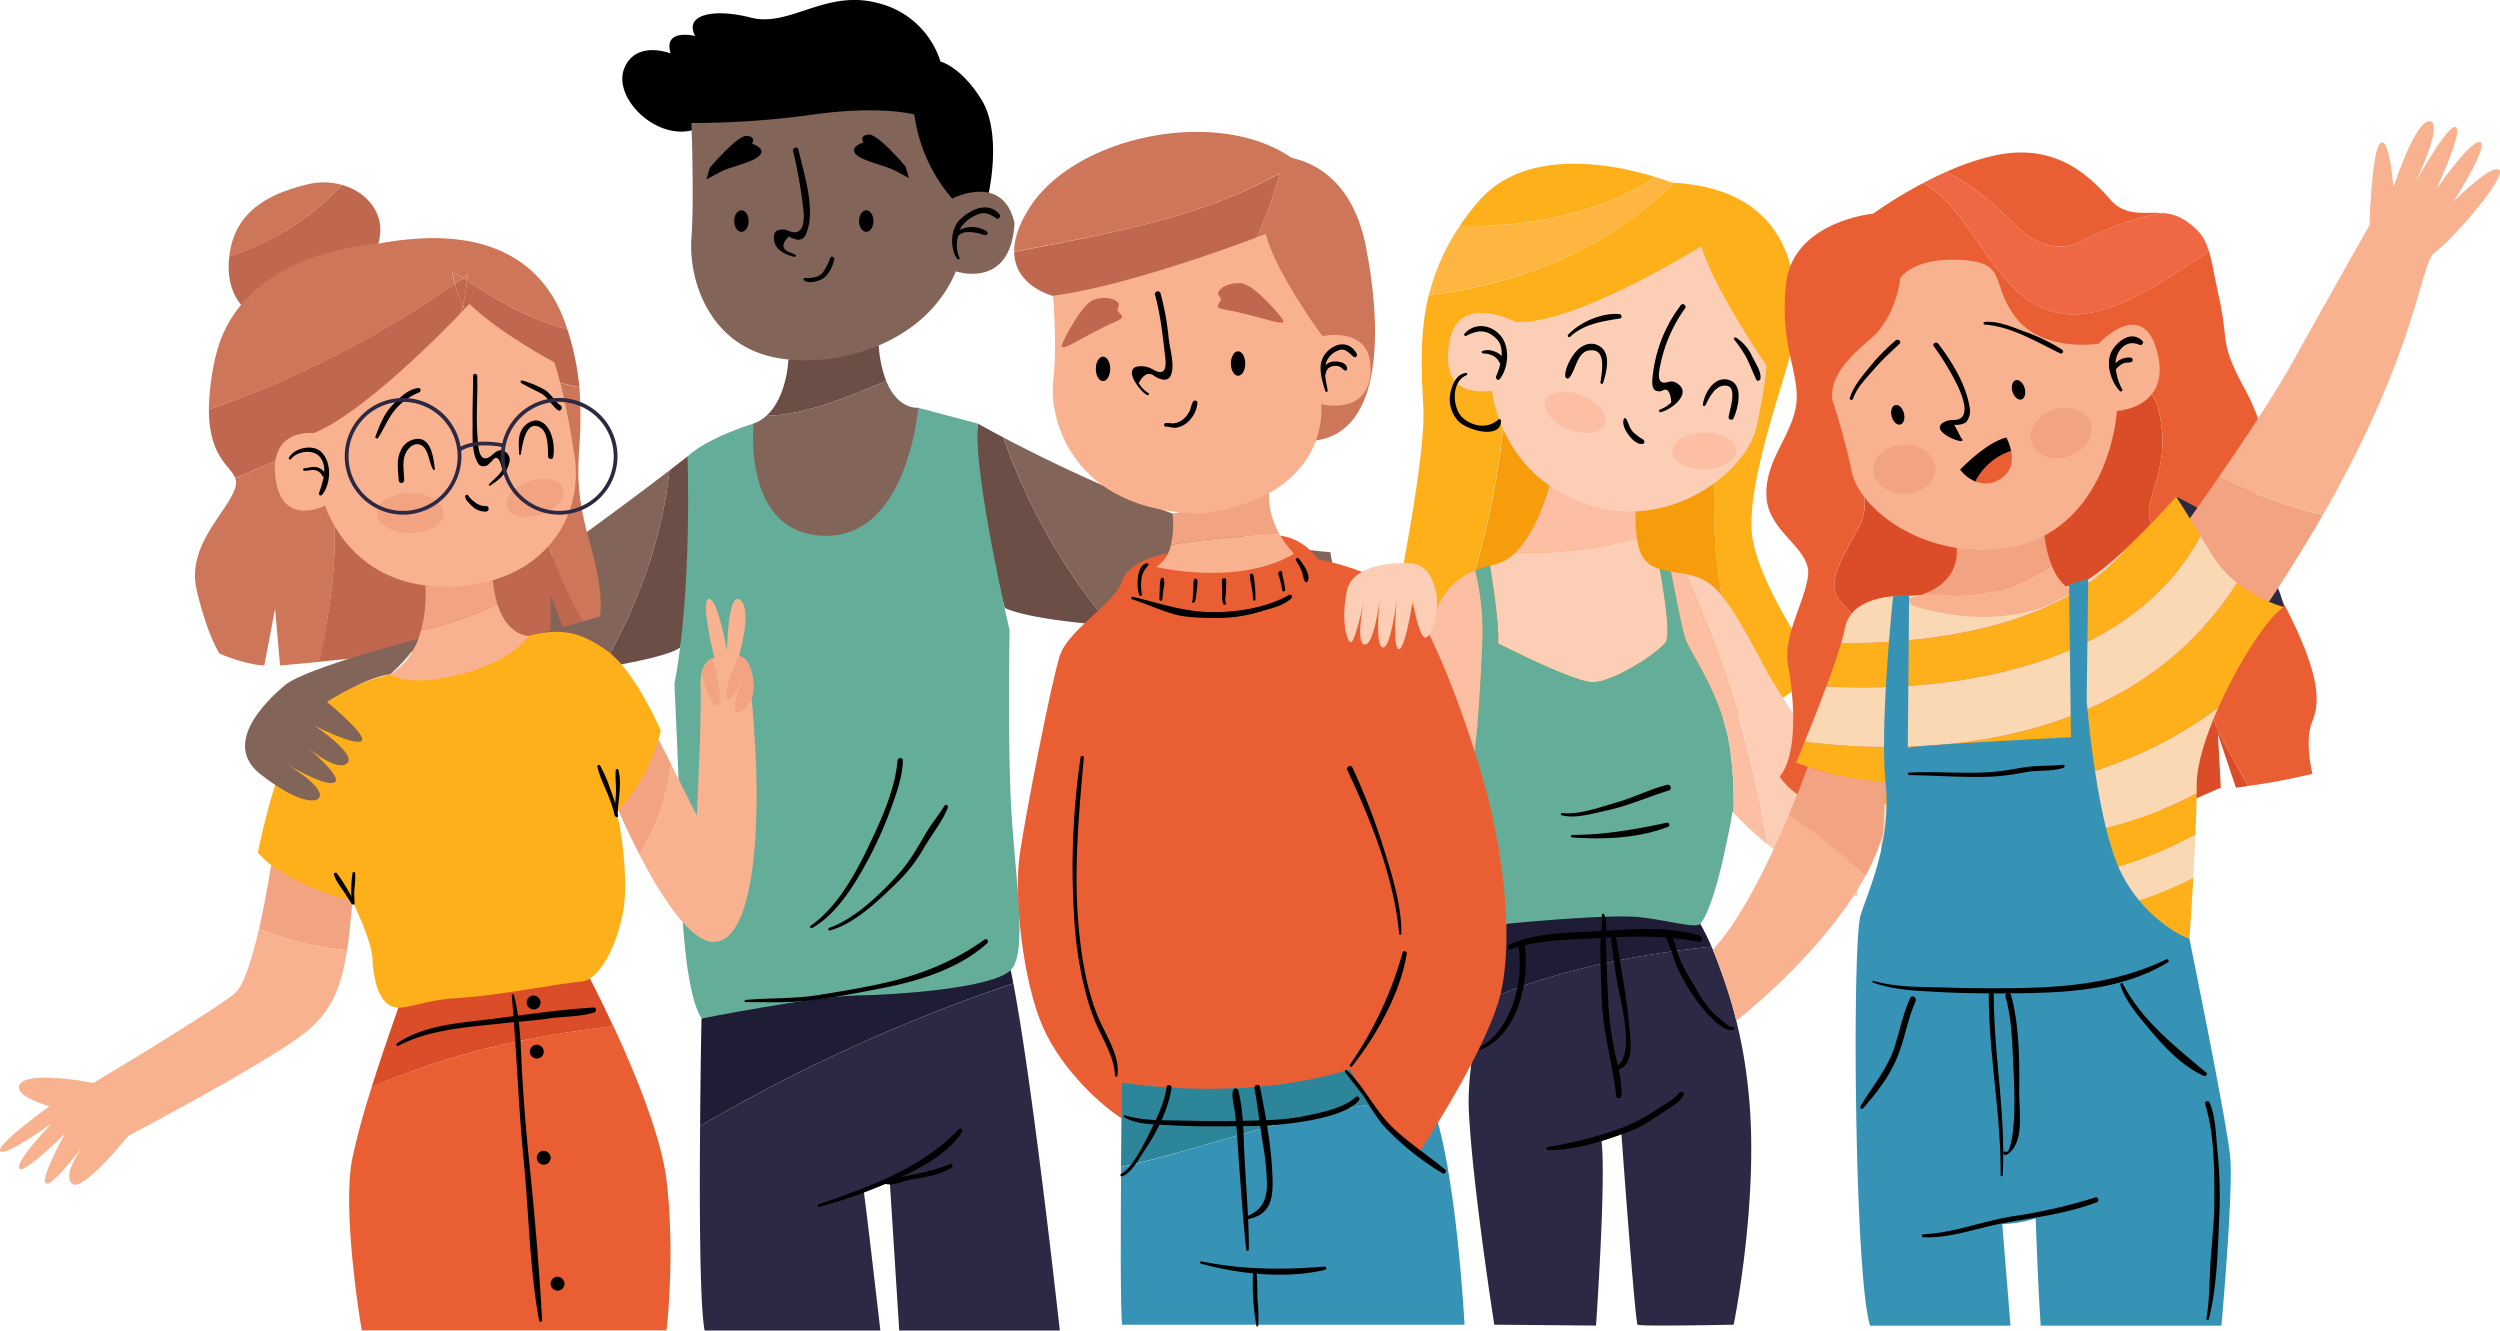 <svg xmlns="http://www.w3.org/2000/svg" viewBox="0 0 694.62 369.69"><defs><style>.cls-1{fill:#f79c0b;}.cls-2{fill:#feb01b;}.cls-3{fill:#ffb640;}.cls-4{fill:#1e1d35;}.cls-5{fill:#2c2945;}.cls-6{fill:#fcceb6;}.cls-7{fill:#fcbfa4;}.cls-8{fill:#64ad99;}.cls-9{fill:#6b4e45;}.cls-10{fill:#826459;}.cls-11{fill:#bf674f;}.cls-12{fill:#cd7659;}.cls-13{fill:#2c8599;}.cls-14{fill:#3793b5;}.cls-15{fill:#e95f33;}.cls-16{fill:#f9b28f;}.cls-17{fill:#f2a381;}.cls-18{fill:#db4d28;}.cls-19{fill:#ef6843;}.cls-20{fill:#fad8b4;}</style></defs><g id="Layer_2" data-name="Layer 2"><g id="OBJECTS"><path class="cls-1" d="M479.52,104.77c-19.95-2.1-40.95,0-60.9-5.25,0,35-9.69,67.55-23.4,99.11,13.78,3,35,7.06,46.76,6.39,18.38-1,41.74-6.49,41.74-6.49l-2-14,8.44,12.54h0C473.84,171.22,474.26,135.58,479.52,104.77Z"/><path class="cls-2" d="M460,49.21c-10.1-3.16-35.62-9-49.19,6.73a74.09,74.09,0,0,0-5.23,6.83C425,63.19,444.27,59.33,460,49.21Z"/><path class="cls-3" d="M465.15,50.74l-.83-.05s-1.61-.64-4.29-1.48c-15.76,10.12-35,14-54.42,13.56a59.36,59.36,0,0,0-8.56,19.15C422.48,79.09,447.4,68.63,465.15,50.74Z"/><path class="cls-2" d="M486.61,146.49c-.27-13.91,7.34-35.43,10.49-46.71s7.08-46.74-32-49c-17.75,17.89-42.67,28.35-68.1,31.18-2.61,10.59-2.11,20.91-1.53,31.07,1.05,18.28-13.47,82.59-13.47,82.59s5.4,1.36,13.17,3c13.71-31.56,23.4-64.12,23.4-99.11,19.95,5.25,40.95,3.15,60.9,5.25-5.26,30.81-5.68,66.45,10.67,92.31.3-.16,10.13-5.28,14.52-11.74C504.71,185.34,486.88,160.41,486.61,146.49Z"/><path class="cls-4" d="M472.43,256.72s-37.9-8-53.9,0c0,0-3.47,9.53-6.41,21.55,20.07-8.76,41.72-12.93,63.43-15.25A64.26,64.26,0,0,0,472.43,256.72Z"/><path class="cls-5" d="M475.55,263c-21.71,2.32-43.36,6.49-63.43,15.25-2.39,9.78-4.44,21.2-4,30.48,1,20.69,7.06,59.33,7.06,59.33l28.27.25s2.93-42,1.46-51.83l5.54-2.19s3.85,53.22,4.55,53.77,26.7,0,26.7,0,7.24-35.49,4.09-64.88A136.48,136.48,0,0,0,475.55,263Z"/><path class="cls-6" d="M421.07,153.51a11.91,11.91,0,0,1-5.73,3.36c-.46.1-.89.21-1.33.32,1.17,7.29,2.57,17.32,2.25,21.6,0,0,20.47,10.5,26,10.76s18.12-7.88,20.48-11c1.43-1.91-.13-12.43-1.58-20.43-3.7-1.16-5.61-3.27-6.34-8.61A110.62,110.62,0,0,1,421.07,153.51Z"/><path class="cls-7" d="M430.51,135s-3.09,12.28-9.44,18.53a110.62,110.62,0,0,0,33.73-4,51.89,51.89,0,0,1-.35-7.38Z"/><path class="cls-7" d="M411.8,180.37a71.29,71.29,0,0,0-1.91-21.88c-6.64,2.67-10.32,7.47-13,17.33-3.33,12.28-4,32.1-4,32.1s-.77,26,15.24,28.56c.16-11,1.26-25.95,2-31.45C411.08,197.86,411.8,180.37,411.8,180.37Z"/><path class="cls-8" d="M480.76,208.55c-1.94-15.06-11.22-27.14-12.53-31.34-.86-2.76-2.73-12.23-3.91-18.38a26.81,26.81,0,0,1-3.18-.74c1.45,8,3,18.52,1.58,20.43-2.36,3.15-15,11.29-20.48,11s-26-10.76-26-10.76c.32-4.28-1.08-14.31-2.25-21.6a32.21,32.21,0,0,0-4.12,1.3,71.29,71.29,0,0,1,1.91,21.88s-.72,17.49-1.67,24.66c-.73,5.5-1.83,20.44-2,31.45l.25.05s3.74,18.08,10.14,20.19c0,0,28.7-2.87,37.36-1.82s15.23,3.12,16.54,1.82,4-7,6.82-20.19c2.19-10.12,2.1-11,2.1-11l.32.34A104.15,104.15,0,0,0,480.76,208.55Z"/><path class="cls-7" d="M466.39,159.17c-.73-.11-1.42-.22-2.07-.34,1.18,6.15,3.05,15.62,3.91,18.38,1.31,4.2,10.59,16.28,12.53,31.34a104.15,104.15,0,0,1,.91,17.3,102.07,102.07,0,0,0,9.49,8.85,300.18,300.18,0,0,0-22.87-75.21C467.69,159.37,467.06,159.27,466.39,159.17Z"/><path class="cls-6" d="M516,221.57S499.72,203.2,489,183c-10-18.74-13-22-20.67-23.5a300.18,300.18,0,0,1,22.87,75.21c6.33,5.23,15.17,11.34,24.84,14.43Z"/><path class="cls-6" d="M421,89.42s-15.74-8.27-18.24,5.38,5.78,14.39,11.81,13.82c0,0,2,22.92,25.73,31.32s45.14-9.18,47.77-21.39,2.75-16.93,2.75-16.93-14.57-21.26-18.11-33.2C472.69,68.42,436.86,90.73,421,89.42Z"/><path d="M407.44,93.29c3.24-1.73,5.89-1.74,8.49,1,2.39,2.51,1,7.45-.23,10.25-.28.62.53,1.42,1,.79,2.49-3.17,2.88-8.93.24-12.06s-7.21-3.72-10-.57a.38.38,0,0,0,.46.6Z"/><path d="M412,98.19c2,.06,3.83.72,4.67,2.63.33.75,1.35.17,1.23-.51-.4-2.34-4.09-3.66-6.06-2.74-.32.15-.14.61.16.62Z"/><path d="M451.14,116.48c-.46,1.57.53,3.29,1.47,4.52s2.33,2.55,3.81,2.34c.61-.09.57-.93.16-1.2a15.51,15.51,0,0,1-2.78-2.06c-1-1-1.3-2.49-1.94-3.7a.4.4,0,0,0-.72.1Z"/><path d="M445.43,106.37c1.07-3.33,2.45-9-1.8-10.59-2.27-.88-4.64.46-6,2.19-1.25,1.55-2.88,4.48-2.74,6.54,0,.52.72.93,1.12.46,2.15-2.49,2.12-8.25,6.81-7.61,3.49.48,2.14,6.63,1.86,8.9-.05.47.66.52.79.11Z"/><path d="M473.82,112.66c1.13-2.27,2.86-6,6-5.48,3,.49.68,7,.46,8.71-.09.72,1.07,1,1.37.37,1.2-2.56,2.87-9.12-.91-10.57-4.23-1.62-7.15,3.32-7.61,6.78,0,.37.52.5.67.19Z"/><path d="M461.51,114.52c3.26-.87,9.05-5.6,4.06-8.25a2.78,2.78,0,0,0-2-.17c-3.74,1.26-2.58-3.1-2.07-5.54a40.73,40.73,0,0,1,6.72-14.93c.49-.68-.64-1.55-1.17-.89a39.33,39.33,0,0,0-7.73,18.72c-.12,1-.78,4.59.78,5.07a2,2,0,0,0,1.92-.08q2-1,2.34,3.35a8.59,8.59,0,0,1-3.19,2c-.43.18-.12.84.3.73Z"/><path d="M436.23,93.59c3.77-3.54,9-4.33,13.88-5.11.73-.12.47-1.15-.17-1.21-4.83-.45-11,2.24-14.27,5.76a.4.4,0,0,0,.56.56Z"/><path d="M481.8,94.29A42.39,42.39,0,0,1,485.05,99c1.1,2.09,1.92,4.34,2.94,6.48.29.62,1.11.24,1.16-.32.21-2.08-1.52-4.45-2.38-6.27a11.83,11.83,0,0,0-4.43-5.09c-.32-.19-.77.21-.54.53Z"/><path d="M407.34,103.63c-2.81.27-3.95,3.43-4.4,5.86a8.89,8.89,0,0,0,2.12,7.38c2.11,2.51,11.91,5.49,12,.06a.47.47,0,0,0-.8-.33c-2.85,2.51-6.72,2-9.61-.3-3.17-2.56-3.61-10.23.76-12,.34-.13.33-.73-.09-.69Z"/><path d="M433.93,226.53c3.85,1,8.67-.53,12.45-1.33,6-1.28,11.44-3.76,17.26-5.55a.82.82,0,0,0-.44-1.58c-4.66,1.13-9.14,3.49-13.82,4.82-4.4,1.26-10.75,3.6-15.36,3-.38,0-.44.55-.09.65Z"/><path d="M436.82,232.68c9,.61,18.07.27,26.58-2.92a.6.6,0,0,0-.32-1.16c-8.84,1.87-17.15,3.35-26.26,3.38a.35.35,0,0,0,0,.7Z"/><path d="M430.17,319.59c7.75,0,16-2.69,23.14-5.45,3.24-1.25,6.26-3.41,9.12-5.33,1.88-1.27,4.1-2.4,5.29-4.37.51-.83-.7-1.46-1.26-.74-1.53,2-4.25,3.28-6.28,4.65a46.28,46.28,0,0,1-10.67,5.44,112.89,112.89,0,0,1-19.46,4.88c-.53.09-.39.91.12.92Z"/><path d="M420,263.26a.14.14,0,0,0,0-.27.14.14,0,0,0,0,.27Z"/><path d="M419.85,262.49l-.26,0c.06.42.11.85.17,1.28,7.66-2.8,17.25-2.65,25.32-3.16,9.26-.59,17.69-.66,26.86,1.06a.87.87,0,0,0,.46-1.67c-9-2.73-18.11-1.86-27.32-1.32-7.91.46-18.59.29-25.82,3.9-.7.35-.18,1.32.5,1.19l.26-.05a.64.64,0,0,0-.17-1.25Z"/><path d="M445.07,254.2c.2,3.06-.41,6.39-.4,9.5,0,5,.21,10,.44,14.93.4,8.79,3,17.1,3.92,25.79a.74.74,0,0,0,1.48,0c.15-4-.82-7.7-1.73-11.54a90.53,90.53,0,0,1-2-16.15c-.25-5-.42-9.93-.57-14.9-.08-2.41.56-5.56-.52-7.79a.32.32,0,0,0-.6.16Z"/><path d="M449,297.35c5.36-.85,4-8.61,3.65-12.51-.71-8.12-2.34-16.3-3.63-24.35-.12-.77-1.45-.59-1.37.19.48,4.56,1.1,9.13,1.92,13.64.75,4.09,5,19.67-.82,22.12a.47.47,0,0,0,.25.91Z"/><path d="M481.52,285.35c-1,.24-3.19-2-4-2.61-2.74-2.08-4.75-5.35-6.45-8.3s-3.64-5.91-4.8-9.26c-.68-2-1-4.28-2.37-5.9-.56-.69-1.53.18-1.17.9,1.6,3.12,2.23,6.68,3.86,9.83a53.85,53.85,0,0,0,5.69,9.18c1.25,1.53,6.65,8.25,9.48,6.82.38-.19.11-.75-.28-.66Z"/><path d="M411.38,291.68c10.21-4,13.69-18.95,12.31-28.62-.16-1.14-1.9-.65-1.73.48,1.4,9.28-2,22.65-10.88,27.42-.39.21-.12.88.3.72Z"/><path class="cls-7" d="M445.9,117.89c-1,2.6-5.59,3.22-10.14,1.39s-7.39-5.43-6.34-8,5.58-3.22,10.14-1.39S447,115.29,445.9,117.89Z"/><path class="cls-7" d="M482.39,125.1c.06,2.8-3.87,5.16-8.77,5.26s-8.94-2.09-9-4.89,3.87-5.16,8.78-5.26S482.34,122.3,482.39,125.1Z"/><path d="M274.73,53.54s3.73-16.49-2-25.8-11.42-10.63-11.42-10.63A24.14,24.14,0,0,0,243.82.83C229.38-3,219.41,7.66,208.65,4.9S190,4.24,193.16,10c0,0-9-2.23-6.82,4.85,0,0-9.58-3.8-12.86,4.07S181.6,38.59,192,36.27s72.79,21.39,72.79,21.39Z"/><path class="cls-9" d="M271.64,117.66c-1.4,17.44,7.53,51.27,7.53,51.27,5.21,2.33,16.4,3.88,29.32,4.91a168.44,168.44,0,0,1-29.7-52.29C274.27,119.16,271.64,117.66,271.64,117.66Z"/><path class="cls-10" d="M373.48,175.81l-3.85-22.4c-31.67-2.2-74.16-23.07-90.84-31.86a168.44,168.44,0,0,0,29.7,52.29C336.83,176.08,373.48,175.81,373.48,175.81Z"/><path class="cls-10" d="M116.22,177.51l-2.32,14.66s31.1-2.92,53.46-6.65c9.55-16.89,16.63-35.29,18.64-54.81C172.69,140.94,136.13,168.42,116.22,177.51Z"/><path class="cls-9" d="M191,126.82s-1.86,1.46-5,3.89c-2,19.52-9.09,37.92-18.64,54.81,10.55-1.76,19.15-3.71,21.61-5.61C189,179.91,202.86,132.85,191,126.82Z"/><path class="cls-4" d="M281.05,270.66c-.08-.36-.15-.71-.22-1.06-46.2,1-85.92,13.39-85.92,13.39s-.27,13.45-.39,29.86a469.2,469.2,0,0,1,87-39.6C281.39,272.35,281.22,271.48,281.05,270.66Z"/><path class="cls-5" d="M194.52,312.85c-.18,22.31-.1,50.08,1.27,56.84h48.82s-4.2-36.57-4.73-39.46l7.35-1.84,2.62,41.3h44.62s-7.44-67.81-12.91-96.44A469.2,469.2,0,0,0,194.52,312.85Z"/><path class="cls-8" d="M209.42,117.66s-12.91,3.91-18.39,9.16c0,0,1.34,37.38-3.64,63.17,0,0,1.57,32.63,1.57,42.34s.35,41.73,5.95,50.66c0,0,31.58-6.21,42.87-6.39s37.8-2,43-7,.78-28.61,0-48.56-.27-45.88-.27-45.88-10-42.77-8.92-57.5L255.1,113.3Z"/><path class="cls-10" d="M209.42,117.66s-3.4,30.68,19.7,31.21,26-35.57,26-35.57-5.65.64-8.89-7.47c-10.56,4.46-22.67,9.5-33.28,9.69A10.85,10.85,0,0,1,209.42,117.66Z"/><path class="cls-9" d="M219.06,99.87s-.35,10.47-6.13,15.65c10.61-.19,22.72-5.23,33.28-9.69a33.49,33.49,0,0,1-2.05-9.89Z"/><path class="cls-10" d="M192.11,34.17s.79,21.17,0,32,4.2,27.33,19.95,32.32,44.36-1,53.54-23.1c0,0,15.23,5.25,16.28-13.38-3.15-14.18-17.33-6.83-17.33-6.83a45,45,0,0,1-10.5-23.36s-9.18-2.62-28.08,0A242.76,242.76,0,0,1,192.11,34.17Z"/><path d="M223.35,77.87c1.16,1,3.71.36,4.93-.27,1.93-1,3-3.49,3.54-5.47.17-.66-.84-1.14-1.14-.48a15.62,15.62,0,0,1-2.08,4.09c-1.24,1.42-3.22,1.58-5,1.49a.38.38,0,0,0-.26.64Z"/><path d="M221,70.76l-1.18-.52c-2.62-.82-2.84-2.34-.64-4.55a6.86,6.86,0,0,0,2.57.93c1.75,0,2.22-1.47,2.65-2.87,2-6.46-1.13-15.85-2.57-22.18-.21-1-1.7-.55-1.48.41a132.18,132.18,0,0,1,2.9,16.5c.31,3.1,0,7.58-4.44,5.55a3.75,3.75,0,0,0-2.43-.1c-1.69.26-1.42,2.57-1.11,3.6.69,2.23,3.44,3.43,5.48,3.83.34.07.61-.44.25-.6Z"/><path d="M266.58,71.51c-1.24-2.31-.73-6.4.57-8.55a9.82,9.82,0,0,1,4.5-3.37c2-.83,3.52-.05,5.13,1.06.72.5,1.41-.56.89-1.15-3.25-3.66-8-1.28-10.91,1.49-2.67,2.53-2.91,8-.82,10.9a.37.37,0,0,0,.64-.38Z"/><path d="M265.62,66.88c.77-3.6,5.7-2.31,8-1.54.56.18,1.08-.65.59-1a7.42,7.42,0,0,0-6.34-.93c-1.46.37-3.24,1.85-3,3.5.06.4.7.37.78,0Z"/><path d="M207.07,278.43c6.27,0,12.22.28,18.47-.51s12.56-2,18.8-3.21c10.48-2,21.9-5.33,30-12.68.5-.46-.17-1.36-.74-1-9.09,6.49-18.67,10.15-29.55,12.45-5.53,1.17-11.13,2.11-16.71,3-6.79,1.06-13.44.76-20.23,1.35a.3.3,0,0,0,0,.59Z"/><path d="M230.53,258.55c7.27-2,13.83-8.64,19.12-13.7a44.93,44.93,0,0,0,7.31-9.69c2.15-3.59,4.89-6.93,6.43-10.82.24-.61-.71-1-1-.43-1.56,2.55-3.48,4.82-5,7.39-2.4,4-4.46,7.86-7.62,11.39-5,5.59-12.24,12.63-19.4,15.13a.38.38,0,0,0,.2.73Z"/><path d="M225.64,257.85c7.25-4.06,12.5-13.15,16.25-20.28a110.05,110.05,0,0,0,5.82-13.37c1.41-3.84,3.12-8.77,3.14-12.87,0-1-1.38-.93-1.47,0-.79,8.74-5.09,17.7-8.85,25.45-3.47,7.16-8.59,15.85-15.28,20.42a.38.38,0,0,0,.39.65Z"/><path d="M227.65,335.33a137.38,137.38,0,0,0,22-8c6.07-2.68,14.13-7,17.64-12.92a.57.57,0,0,0-.89-.69c-10.16,10.86-25.18,16.18-38.94,20.89a.39.39,0,0,0,.21.75Z"/><path d="M245.61,328.7c1.68,1.18,5.62-.63,7.39-.93,3.89-.64,8-1.23,11.43-3.37.5-.31.18-1.22-.41-1a53.3,53.3,0,0,1-9,2.71c-1.56.32-3.11.6-4.66.93-1.38.29-3,1.32-4.48,1a.36.36,0,0,0-.27.65Z"/><path d="M242.68,61.42c0,1.67-.9,3-2,3s-2-1.35-2-3,.9-3,2-3S242.68,59.75,242.68,61.42Z"/><path d="M208,61.42c0,1.67-.9,3-2,3s-2-1.35-2-3,.9-3,2-3S208,59.75,208,61.42Z"/><path d="M251.6,46.24s-7.52-8.93-10.14-8.84c-2.86.1-1.58,2.19-1.58,2.19s-3.85,1.14-2.19,3.15,8.4,3.24,10.94,4.64,3.94,2.1,3.94,2.1Z"/><path d="M197.24,46.59s7.52-8.93,10.15-8.84c2.86.1,1.57,2.19,1.57,2.19s3.85,1.14,2.19,3.15-8.4,3.24-10.94,4.64-3.93,2.1-3.93,2.1Z"/><path class="cls-11" d="M281.78,70c.14,9.6,10.8,12.23,10.8,12.23s14.07,11.06,30.35,21.61c15.27-15.61,27.17-35,32.7-55.71C332.72,60.91,307.4,64.94,281.78,70Z"/><path class="cls-12" d="M379.52,68.55c-4.47-22.84-20-24.25-20.74-24.76-20.74-14.26-60.11-5.95-72.7,13.87-3.19,5-4.34,9-4.3,12.29,25.62-5,50.94-9,73.85-21.87-5.53,20.73-17.43,40.1-32.7,55.71,15.73,10.18,33.52,19.88,42.68,18.61C384.26,119.83,384,91.38,379.52,68.55Z"/><path class="cls-13" d="M397.56,305.92c-.32-.8-.65-1.54-1-2.23-7.87-16-10-14.7-10-14.7l-74.83,10.24s-.16,11.43-.26,25C339.81,318,369,305.26,397.56,305.92Z"/><path class="cls-14" d="M311.5,324.28c-.14,17.64-.2,39,.26,43.8h95.16s-2.26-44.33-9.36-62.16C369,305.26,339.81,318,311.5,324.28Z"/><path class="cls-15" d="M324.51,153.75s-10.95,1.68-12.75,7.71-14.92,13.39-17.29,20.74-9.39,43.31-11.13,55.12.9,35.43,6.41,48,17.25,22.57,22,25.46v-10s33.11,5.78,63.29-3.67c0,0,8.4,15.22,18.9,23.62,0,0,20.21-30.18,23.36-46.19s0-39.51-5-57.16-12.86-38.38-19.16-48.35-27-13.65-27-13.65-4.73-7.6-13.91-6.56S324.51,153.75,324.51,153.75Z"/><path class="cls-16" d="M355.58,148.48c-10.22.5-20.36,1.14-30.26,2.92a9.32,9.32,0,0,1-4.07,6.13s22.83,5.51,38.32-3.68A26.24,26.24,0,0,1,355.58,148.48Z"/><path class="cls-17" d="M352.58,137,325.8,142.7a26.71,26.71,0,0,1-.48,8.7c9.9-1.78,20-2.42,30.26-2.92A21.41,21.41,0,0,1,352.58,137Z"/><path class="cls-16" d="M292.58,82.18s1.22,14,.06,23.88,4.82,36.08,41.17,36.64c36.34-4.68,33.39-30.39,33.26-30.39s13.39,3.38,13.75-9.35-13.4-9.55-13.4-9.55S354.25,75.55,351.73,65C351.73,65,315.15,79.23,292.58,82.18Z"/><path d="M333.67,351.1c10.67,2.94,23.66,4.27,34.51,1.72a.48.48,0,0,0-.13-.93c-11.53,1-22.78.89-34.21-1.41a.32.32,0,0,0-.17.62Z"/><path d="M349.61,368.29a51.62,51.62,0,0,0-.21-7.35c-.11-2.45,0-4.9-.25-7.35a.52.52,0,0,0-1,0,67.13,67.13,0,0,0,.94,14.77c.05.34.52.22.55-.07Z"/><path d="M347,347.29c0-8.31-.71-16.69-1.17-25-.34-6.18-.23-13.29-1.77-19.3a.74.74,0,0,0-1.43.39c0,.06,0,.11,0,.17a.7.7,0,0,0,1.34,0l.05-.17a.74.74,0,0,0-1.43-.39c-.49,1.91.39,4.56.6,6.5.47,4.23.7,8.55,1,12.8.62,8.35,1.18,16.67,2.08,25a.34.34,0,0,0,.67,0Z"/><path d="M346.64,338.75c5.92-1.13,7-4.93,6.95-10.36-.12-8.67-1.81-18-3.53-26.44-.17-.83-1.56-.65-1.48.2l0,.35a.73.73,0,0,0,1.45,0c0-.12,0-.24,0-.35l-1.49.2c.95,5.16,1.52,10.43,2.37,15.61a73.21,73.21,0,0,1,1.1,10.43c.09,4.74-1.14,7.75-5.64,9.6a.39.39,0,0,0,.21.76Z"/><path d="M312.42,310.47c3.72,2.09,8.62,1.92,12.76,2.17,7,.42,14,.35,21,.23a99.39,99.39,0,0,0,18.54-1.71c3.8-.8,10.2-2.25,12.84-5.42a.63.63,0,0,0-.89-.89c-3.55,3.14-9.61,4.28-14.12,5.22-6,1.25-12.2,1.22-18.28,1.35-5.1.11-10.2.05-15.3-.06-5.28-.12-11.28.13-16.34-1.47a.32.32,0,0,0-.25.58Z"/><path d="M311.81,326.84c2.73-1,5.07-5.57,6.54-7.74,3.18-4.69,6.32-11.1,7.16-16.77.13-.88-1.22-1.25-1.35-.37-.69,4.79-3.12,9.48-5.26,13.78-1.4,2.81-4.45,8.85-7.38,10.4a.38.38,0,0,0,.29.7Z"/><path d="M373.71,297.77c1.84,2.74,4.11,5.13,5.9,7.92a52.91,52.91,0,0,0,4.71,7A76.44,76.44,0,0,0,400.8,326c.61.37,1.33-.53.77-1-4.95-4.13-10.42-7.57-15-12.11s-7.45-10.84-12.3-15.5c-.27-.27-.76.08-.53.41Z"/><path d="M310.46,298.91c.86-5.57-3.55-11.78-5.54-16.76-3.05-7.68-4.4-16-5.18-24.15-1.5-15.94,0-31.67,1.4-47.54.05-.51-.81-.63-.89-.12a212.57,212.57,0,0,0-1.82,44.1,109.63,109.63,0,0,0,3.18,21.24,59.15,59.15,0,0,0,2.87,8.61c1.95,4.59,5.12,9.41,5.32,14.53,0,.37.6.49.66.09Z"/><path d="M375.67,296.29c6.81-8.64,13.38-20.26,15.19-31.25.12-.75-1-1.09-1.17-.32a103.44,103.44,0,0,1-14.62,31.11c-.25.36.33.81.6.46Z"/><path d="M389.36,259.45c.09-7.75-2.43-15.76-4.71-23.09a182.75,182.75,0,0,0-8.91-23.15c-.44-.92-1.8-.12-1.37.8,6.54,13.9,13,30,14.38,45.44a.31.31,0,0,0,.61,0Z"/><path d="M314.59,166.53c3.92,1.23,7.65,3,11.6,4.12s8.62,1,12.82,1.06a41,41,0,0,0,11.87-2c2.76-.81,5.85-1.46,7.95-3.51a.57.57,0,0,0-.69-.89c-6.13,3.47-14.05,4.77-21,4.77-8,0-14.72-2.42-22.39-4.27a.35.35,0,0,0-.19.68Z"/><path d="M322.1,166.44a.83.83,0,0,0,.17.38.41.41,0,0,0,.69-.28c.08-1.07.21-2.13.35-3.19a4.79,4.79,0,0,0,0-2.63.43.43,0,0,0-.74,0,6.8,6.8,0,0,0-.31,2.63,28.26,28.26,0,0,0-.07,3.19l.68-.29a1,1,0,0,0-.38-.18.3.3,0,0,0-.36.37Z"/><path d="M331.57,167.54c.66-.09.7-1.77.77-2.21a26.28,26.28,0,0,0,.38-4,.55.55,0,0,0-.27-.47c-1.05-.59-.84,1.63-.86,2.07,0,.82-.1,1.64-.16,2.46,0,.28,0,1.44-.17,1.58s0,.56.31.52Z"/><path d="M339.93,167.23a1,1,0,0,0-.12.36l.78-.21c-.33-.59-.07-1.6,0-2.24.07-1.34.11-2.69.09-4a.59.59,0,0,0-1.17,0c0,1.41.09,2.81.09,4.22a4.24,4.24,0,0,0,.31,2.47c.22.31.81.24.78-.21a1.15,1.15,0,0,0-.11-.36.36.36,0,0,0-.61,0Z"/><path d="M348.81,166.54a32.34,32.34,0,0,0-.54-6.65c-.08-.64-1.07-.68-1,0,.14,2.24.9,4.38.86,6.65,0,.47.68.45.71,0Z"/><path d="M357.09,163.91c-.09-.86-.23-1.72-.4-2.57a11,11,0,0,1-.46-2.33.43.43,0,0,0-.64-.36c-.74.53-.3,1.15-.09,1.9a34.12,34.12,0,0,1,.78,3.47c.07.46.86.36.81-.11Z"/><path d="M360.11,155.76a28.36,28.36,0,0,1,1.43,2.59c.47,1,.46,2.25,1,3.18a.48.48,0,0,0,.87-.11c.73-2-1.41-4.78-2.57-6.25-.34-.44-1.05.13-.76.59Z"/><path d="M317,165.5l.1-.05a.34.34,0,0,0,.17-.41,13.33,13.33,0,0,1-.15-3.94,6,6,0,0,1,1.86-3.88.44.44,0,0,0-.43-.73c-1.55.39-2.13,2.22-2.35,3.63a15.75,15.75,0,0,0-.12,2.66c0,.19.21,2.55.51,2.18a.34.34,0,0,0,.41.54Z"/><path d="M368.9,108.53c-.45-2.55-1.15-5.15-.46-7.72a5.65,5.65,0,0,1,4.16-3.66c1.5-.17,2.48,1.24,3.54,2,.52.38,1.12-.34.84-.84-2-3.62-5.77-3.22-8.34-.5-2.92,3.09-1.48,7.33-.39,10.87a.34.34,0,0,0,.65-.18Z"/><path d="M367.4,105l.08.05a.3.3,0,0,0,.4-.11c.65-1.22.45-2.51,2-3.08a3.6,3.6,0,0,1,1.95-.12c.79.16,1.12.83,1.77,1.17a.47.47,0,0,0,.7-.4c0-1.94-2.78-2.26-4.18-2a3.47,3.47,0,0,0-2.06,1.21c-.16.24-1,2.87-.59,2.78a.25.25,0,0,0-.06.46Z"/><path d="M324,118.55c1,0,1.9.46,2.91.26a6.24,6.24,0,0,0,2.72-1.2,8.26,8.26,0,0,0,3.08-5.67c.06-.67-.93-.87-1.23-.33a8.84,8.84,0,0,0-.71,1.94,6.43,6.43,0,0,1-1.81,2.75,5.1,5.1,0,0,1-2.4,1.25c-.86.21-1.8-.12-2.69,0a.49.49,0,0,0,.13,1Z"/><path d="M319.06,109.2a7.9,7.9,0,0,1-2.66-2.76q2.09-3.9,4.5-1.84a5.94,5.94,0,0,0,2.53.91c1.37,0,1.85-.85,2.13-2,.69-2.81-.52-6.64-.84-9.45a74.65,74.65,0,0,0-2.27-12.57.8.8,0,0,0-1.56.21v.18a.8.8,0,0,0,1.59,0v-.18l-1.56.21c1.56,5.66,2.13,11.38,2.82,17.19.28,2.38.36,5.66-3.23,3.66a6.5,6.5,0,0,0-3.71-1c-5.3.17-.05,7.1,1.91,8a.34.34,0,0,0,.35-.59Z"/><path d="M346,101c0,1.88-.9,3.4-2,3.4s-2-1.52-2-3.4.9-3.39,2-3.39S346,99.15,346,101Z"/><path d="M308.47,102.49c0,1.87-.9,3.39-2,3.39s-2-1.52-2-3.39.9-3.4,2-3.4S308.47,100.61,308.47,102.49Z"/><path class="cls-11" d="M355.67,87.8s-7-8.75-10.89-9.1-7.52,2.1-5.95,3.67-2.83,2.93,1.58,3.68C350.69,87.8,359.52,92.05,355.67,87.8Z"/><path class="cls-11" d="M295.57,94.6s4.82-10.15,8.49-11.38,7.8.31,6.64,2.2,3.43,2.19-.69,3.94C300.41,93.44,292.81,99.62,295.57,94.6Z"/><path class="cls-6" d="M391.06,156.41s-15-.62-16.77,7.54-.18,14.06,1,14.51,3.8-12.12,3.8-12.12-2.63,12.12,0,12.75,4.26-12.51,4.26-12.51-1.44,12.79.82,13.33,3.9-13.33,3.9-13.33-1.27,13.42.54,13.78,3.9-13.42,3.9-13.42,1.55,9.52,3.36,10.16,4.27-8,3.13-12.64S396,156.57,391.06,156.41Z"/><path class="cls-18" d="M621.25,183.51c5.25-16.8-9.45-27.3-22-36.74-4.2-2.1-1.05-9.45,0-13.65a35.74,35.74,0,0,0,0-21c-2.1-4.2-5.25-9.45-10.5-11.55-11.55-2.1-17.85,9.45-25.19,12.6-9.45,5.25-23.1,0-33.6-6.3-7.35-4.2-16.8,1-17.85,8.4-2.1,11.55,10.5,20,4.2,31.5-3.15,6.3-9.45,14.69-5.25,19.94,14.7,14.7,11.55,35.7,1,51.45a13.39,13.39,0,0,0-2.22,7.82,69.12,69.12,0,0,0,19.28,3.2c27.82,1,68.09-1.52,79.32-6.53,4.86-2.17,8.61-3.79,8.61-3.79l-.79-14.81,5,14.81s1.31-.17,3.33-.46c-2.9-5.51-6.19-10.86-8.58-16C612.85,196.11,619.15,189.81,621.25,183.51Z"/><path class="cls-15" d="M578.2,67c7.29-3.64,15.19-6.65,22.82-7.78-5.19-.46-10.34,1.14-14.68-3.76-6-6.83-15.29-15.75-31.79-12.34a68.87,68.87,0,0,0-13.77,4.63c7.67,3.81,14.91,10.39,20.63,16.11C565.61,68,573,70.12,578.2,67Z"/><path class="cls-19" d="M557.21,77.47c16.9,20.67,38,4.36,56.56-7.58-1.13-3.79-2.71-6-6.69-8.69a12.53,12.53,0,0,0-6.06-2c-7.63,1.13-15.53,4.14-22.82,7.78-5.24,3.15-12.59,1-16.79-3.14-5.72-5.72-13-12.3-20.63-16.11-2.28,1-4.47,2.09-6.51,3.18C543.84,55.82,550,69.58,557.21,77.47Z"/><path class="cls-15" d="M626.24,138c3.67-9.89,4.46-17-2.63-30.1s-4.2-12.34-7.09-25.46c-1.26-5.74-1.87-9.62-2.75-12.57-18.55,11.94-39.66,28.25-56.56,7.58C550,69.58,543.84,55.82,534.27,50.9a124.53,124.53,0,0,0-13.81,8.46s-22.05,2.1-24.15,19.16,3.94,25.33,2.76,33.93S490.28,128,490.8,138s12.6,14.38,11.55,22.06-7.09,16.61-5.51,25,2.88,24.41-2.36,30.7c0,0,3.44,6.21,15.36,10.19a13.39,13.39,0,0,1,2.22-7.82c10.5-15.75,13.65-36.75-1-51.45-4.2-5.25,2.1-13.64,5.25-19.94,6.3-11.55-6.3-20-4.2-31.5,1.05-7.35,10.5-12.6,17.85-8.4,10.5,6.3,24.15,11.55,33.6,6.3,7.34-3.15,13.64-14.7,25.19-12.6,5.25,2.1,8.4,7.35,10.5,11.55a35.74,35.74,0,0,1,0,21c-1.05,4.2-4.2,11.55,0,13.65,12.6,9.44,27.3,19.94,22,36.74-2.1,6.3-8.4,12.6-5.25,18.9,2.39,5.13,5.68,10.48,8.58,16A173.16,173.16,0,0,0,642.51,215s-2.36-9.19,0-14.7,1.18-13-4.2-24.94S622.56,147.9,626.24,138Z"/><path class="cls-5" d="M604.63,138s12.59,5.77,20.64,14,9.28,16.68,9.28,16.68a33.48,33.48,0,0,1-16.62-8.61C610.58,152.89,604.63,138,604.63,138Z"/><path class="cls-17" d="M608.44,144.05c7.67,19.86,22,23.15,22,23.15,5.73-8.63,10.67-16.65,14.93-24.09a157.13,157.13,0,0,1-29-10.43C611.82,139.32,608.44,144.05,608.44,144.05Z"/><path class="cls-16" d="M676.54,70.12c4.9-3.5,20.13-21.17,17.85-22.92s-12.77,8.93-12.77,8.93,10-15.58,7.52-16.63-12.25,13.13-12.25,13.13,7.7-16.45,5.43-17.33-11.2,15.4-11.2,15.4,8-16.45,4-17S665,52.1,665,52.1s-1-13.82-3.5-12.42-3.15,22.92-3.15,22.92-13,22.92-21.53,38.32c-5,9-13.93,22.33-20.43,31.76a157.13,157.13,0,0,0,29,10.43C672,96.7,672.32,73.14,676.54,70.12Z"/><path class="cls-2" d="M522.81,233.78c-.22,3.94-.44,8.29-.62,12.72,21.25,1.91,57.95,2,87.81-14.56.18-4.07.31-8,.35-11.49C580,236.36,543.29,235.79,522.81,233.78Z"/><path class="cls-20" d="M522.81,233.78c20.48,2,57.22,2.58,87.54-13.33,0-.85,0-1.68,0-2.47,0-5.66,2.55-13.63,6.09-21.55-30.37,23.32-72.51,26.69-93,26.81C523.26,226.05,523,229.69,522.81,233.78Z"/><path class="cls-20" d="M522.19,246.5c-.13,3.39-.23,6.82-.3,10.13,20.09,2.06,56.91,2.89,87.5-12.75.22-3.81.44-7.92.61-11.94C580.14,248.49,543.44,248.41,522.19,246.5Z"/><path class="cls-2" d="M521.89,256.63c-.07,3.65-.09,7.17,0,10.35,0,0,71.74-3.15,86.44-6.3,0,0,.56-7.52,1.09-16.8C578.8,259.52,542,258.69,521.89,256.63Z"/><path class="cls-2" d="M611.45,148.93c-4.54-7.43-6.82-10.91-6.82-10.91s-6.55,7.43-13.68,14.15c-18.92,23.42-58.13,26.66-79.42,26.55-1,3.44-2.48,7.7-4.08,12C528.56,191.88,588.75,191.17,611.45,148.93Z"/><path class="cls-20" d="M591,152.17c-5.53,5.21-11.41,10-14.85,10.52-7.87,1.22-47,2.89-47,2.89s-14.7-.79-16.53,8.92c-.22,1.17-.59,2.61-1.06,4.22C532.82,178.83,572,175.59,591,152.17Z"/><path class="cls-2" d="M634.55,168.69a39.79,39.79,0,0,1-13-6.78c-32.1,50.57-97.08,47.17-120.1,44.16-1.42,3.52-2.4,5.83-2.4,5.83s16.67,6.3,24.8,5.38c0,0-.17,2.28-.42,6,20.5-.12,62.64-3.49,93-26.81C622.09,183.79,630.24,171.31,634.55,168.69Z"/><path class="cls-20" d="M621.57,161.91a29.55,29.55,0,0,1-7-7.8c-1.15-1.9-2.19-3.62-3.15-5.18-22.7,42.24-82.89,42.95-104,41.81-2.07,5.6-4.32,11.27-6,15.33C524.49,209.08,589.47,212.48,621.57,161.91Z"/><path class="cls-17" d="M543.56,151.75s1.91,8.64-8.21,12.95c13,2.64,24.5-.93,34.69-7.62a34.19,34.19,0,0,1-2-8.31Z"/><path class="cls-16" d="M535.35,164.7a27.79,27.79,0,0,1-6.23,1.75,19.77,19.77,0,0,0,2.54,1.84c14.87,4.83,33.16,4.46,44.44-4.2,0,0-3.51-.7-6.06-7C559.85,163.77,548.31,167.34,535.35,164.7Z"/><path class="cls-16" d="M509.09,111.07a178.7,178.7,0,0,1,5.42,20c2.1,10.32,19.77,24.14,42,21.35s30.44-24.15,31.67-38.24c0,0,15.22-.78,11.2-16.36S583.1,95.5,583.1,95.5,567.7,98,560.18,88.32s-1.92-15.4-15.4-16.1S528,77.3,528,77.3,526.93,88,519.76,94.1,508.56,105,509.09,111.07Z"/><path class="cls-16" d="M475.92,263.87s4.91,12.44,6.5,19.75c0,0,24.14-18.65,35.89-40.25A167.44,167.44,0,0,0,497,226.46C492,238.38,484,255.2,475.92,263.87Z"/><path class="cls-17" d="M523.87,217.28s-12.47-.8-21.59-4.25c0,0-2,5.68-5.28,13.43a167.44,167.44,0,0,1,21.31,16.91,56.07,56.07,0,0,0,4.92-11.84Z"/><path class="cls-14" d="M526,165.66s-3.76,35.35-2.1,51.62-4.46,29.4-6.91,36.92-1.75,100.66,2.62,114.13h39l-2.28-28.21a34.69,34.69,0,0,0,9.28-1.58s.7,20.21,1.4,29.79h50.21s3.33-37,2.45-46.76S608.12,260,608.3,260.68s-13.47-5.25-19.77-20-8.75-46-8.75-46l.43-33.81-5.33,1.44.52,42.52s-45.32,2.27-45.32,3l.36-42.31Z"/><path d="M514.83,110.92c1-3.24,3.93-6.06,6.09-8.58s4.5-4.57,6.84-6.8c.65-.61-.29-1.51-1-1a54.26,54.26,0,0,0-7.58,7.8c-2,2.44-4.37,5.26-5.22,8.31a.43.43,0,0,0,.82.23Z"/><path d="M551.43,90.19c7.3.47,14.51,4.85,21,8a.59.59,0,0,0,.59-1,51.63,51.63,0,0,0-10.53-5.08c-3.49-1.28-7.25-2.95-11-2.67a.38.38,0,0,0,0,.76Z"/><path d="M589.6,108.1a15.29,15.29,0,0,1-1.79-6.61c-.19-3.69,2.7-7.42,6.58-5.7.68.3,1.44-.5.84-1.09-2.85-2.83-6.51-.26-8.27,2.49-2.15,3.38-.54,8.76,2,11.43a.43.43,0,0,0,.68-.52Z"/><path d="M587.26,104.48h0a.3.3,0,0,0,.28-.22,5.16,5.16,0,0,0,.08-.78,2.51,2.51,0,0,1,.94-1.57,4.66,4.66,0,0,1,1.58-1c.64-.25,1.32-.08,2-.31a.63.63,0,0,0-.17-1.23,5,5,0,0,0-4.23,1.64,3.5,3.5,0,0,0-.72,3.25.24.24,0,0,0,.23.17Z"/><path d="M545,121.89c-.65-1.28-1.31-2.56-2-3.84a9.6,9.6,0,0,0,1.61-.08,5.3,5.3,0,0,0,1.64-.64,4.9,4.9,0,0,0,1-4.22c-1.07-6.42-4.84-12.51-8.72-17.62-.54-.71-1.77,0-1.23.71a77.61,77.61,0,0,1,6,9.74c.78,1.51,5.43,10.46-.23,10.75a5.78,5.78,0,0,0-3,.63c-3.75,2.2,3.3,5.32,4.93,5.24a.34.34,0,0,0,0-.67Z"/><path d="M520.4,273c5.83,2.09,11.82,2.27,17.94,2.61,7.6.42,15.22.45,22.82.36,14.05-.17,28.85-1.1,41.17-8.58a.47.47,0,0,0-.48-.81c-13,6.23-26.48,7.69-40.69,7.94q-10.47.18-20.94-.15c-6.51-.2-13.41,0-19.69-1.84-.31-.1-.43.36-.13.47Z"/><path d="M534.37,343.77c7.36.36,15-2.58,22.18-3.91,9-1.65,17.38-2.56,26-5.79.85-.32.52-1.66-.38-1.38a145.71,145.71,0,0,1-22.51,5.18c-8.4,1.27-16.87,4.72-25.33,5.07a.42.42,0,0,0,0,.83Z"/><path d="M556.45,326.56c.89-16.81-2.48-33.42-2.48-50.13a.7.7,0,0,0-1.4,0c0,16.71,3.45,33.35,3.29,50.13a.3.3,0,0,0,.59,0Z"/><path d="M589.13,273.64c1.23,4.29,5,8.65,7.81,12,4.2,5.1,9.25,10.53,15.36,13.29.55.24,1.22-.45.69-.9-8.55-7.21-17.92-14.45-23.18-24.72-.19-.38-.79-.11-.68.29Z"/><path d="M517.64,308c3.79-4.41,7.13-8.57,9.42-14,2.16-5.13,2.92-10.73,5.18-15.83.44-1-1-1.9-1.51-.88-1.89,4.15-2.81,8.68-4.14,13-2.06,6.72-6.2,11.23-9.68,17.09-.27.45.38,1,.73.57Z"/><path d="M613.71,366.54c2.47-9.78,2.54-20.61,3-30.67a122.62,122.62,0,0,0-.65-16.59c-.37-4.22-.49-8.89-2.06-12.85-.31-.8-1.58-.49-1.31.36,2.61,8.28,2.57,18.49,2.56,27.12,0,5.25-.63,10.51-1,15.74-.42,5.61-.24,11.14-1.21,16.71-.08.44.56.63.67.18Z"/><path d="M556.64,320.44l.22.3a.42.42,0,0,0,.58.15c5.23-2.89,3.56-12.32,3.6-17.17.08-8.78.07-18.72-2.27-27.24a.8.8,0,0,0-1.55.42c1.92,6.77,1.88,14.33,2.27,21.31.2,3.48.2,7,.2,10.44,0,1.26-.58,12.66-2.56,11.3-.29-.2-.71.2-.49.49Z"/><path d="M530.43,215.35c7.77.13,15.54.76,23.31.42a69,69,0,0,0,9.16-1.24c3.48-.62,7.05-.1,10.43-1.2.45-.15.4-.92-.11-.86-3,.36-6,.21-8.93.51-3.54.36-7,1.21-10.55,1.49-7.75.6-15.54-.19-23.31.19a.35.35,0,0,0,0,.69Z"/><path class="cls-15" d="M548.86,133.79a7.46,7.46,0,0,0,6.64-.54c3.57-2,3.78-5.34,3.27-8A16.94,16.94,0,0,0,548.86,133.79Z"/><path d="M544.61,130.49a10.65,10.65,0,0,0,4.25,3.3,16.94,16.94,0,0,1,9.91-8.5,14.51,14.51,0,0,0-1.3-3.72C551.83,122.88,544.61,130.49,544.61,130.49Z"/><path d="M562.55,107.81c.44,1.48,0,2.91-.89,3.19s-2.06-.7-2.5-2.18,0-2.91.89-3.19S562.11,106.33,562.55,107.81Z"/><path d="M529,114.81c.39,1.49-.07,2.9-1,3.15s-2-.77-2.41-2.27.07-2.91,1-3.15S528.61,113.31,529,114.81Z"/><path class="cls-17" d="M580.93,117.64c1.16,3.56-1.58,7.66-6.13,9.14s-9.18-.19-10.34-3.76,1.57-7.65,6.12-9.14S579.76,114.07,580.93,117.64Z"/><path class="cls-17" d="M537.78,130.33c0,3.75-3.85,6.8-8.63,6.82s-8.68-3-8.69-6.75,3.85-6.81,8.64-6.83S537.77,126.58,537.78,130.33Z"/><path class="cls-12" d="M95,51.37a18.89,18.89,0,0,0-9.58-.14c-10.54,2.54-20.31,7.41-21.71,20A73.21,73.21,0,0,0,95,51.37Z"/><path class="cls-11" d="M95,51.37A73.21,73.21,0,0,1,63.72,71.2c0,.4-.1.78-.13,1.2-.88,13.47,9.1,16.27,9.1,16.27C93.69,89,104.36,75,105.58,65.4,106.43,58.73,101.65,53.24,95,51.37Z"/><path class="cls-11" d="M58.05,113.77c0,13.25,6,15.59,7.3,19.06,25.14-10.75,56.35-21.58,63.24-48a32.77,32.77,0,0,1-2.18-6A282.12,282.12,0,0,1,58.05,113.77Z"/><path class="cls-11" d="M128.65,77.31l-2.24,1.58a32.77,32.77,0,0,0,2.18,6A42,42,0,0,0,129.76,78Z"/><path class="cls-12" d="M129.91,76.42c-.42.31-.84.6-1.26.89l1.11.73C129.81,77.5,129.88,77,129.91,76.42Z"/><path class="cls-11" d="M129.76,78a42,42,0,0,1-1.17,6.82c5.74,11.9,18.54,20.32,32.38,22.74a71.75,71.75,0,0,0-3.34-16.07C147.6,88.88,138.41,83.65,129.76,78Z"/><path class="cls-12" d="M128.65,77.31c.42-.29.84-.58,1.26-.89,0,.55-.1,1.08-.15,1.62,8.65,5.61,17.84,10.84,27.87,13.49-.2-.6-.38-1.2-.6-1.81-5.6-15.75-20.12-28-52-22,0,0-38.85,1.57-45.32,32.19a68.49,68.49,0,0,0-1.69,13.9,282.12,282.12,0,0,0,68.36-34.88,31.31,31.31,0,0,1-.7-3.52C126.68,76,127.66,76.67,128.65,77.31Z"/><path class="cls-12" d="M125.71,75.37a31.31,31.31,0,0,0,.7,3.52l2.24-1.58C127.66,76.67,126.68,76,125.71,75.37Z"/><path class="cls-12" d="M89.35,122.45c-8,3.77-16.28,7.08-24,10.38a4,4,0,0,1,0,2.74c-2.28,7-13.65,15.92-10.67,28.52S61,181.59,61,181.59s6.65,3,12.43,3.32l3-15.75,1.39,15.75s4.28-.38,10.82-1C93.14,163.56,95.39,142.13,89.35,122.45Z"/><path class="cls-11" d="M128.59,84.86c-4.77,18.28-21.22,29.1-39.24,37.59,6,19.68,3.79,41.11-.77,61.43,18.18-1.8,53.88-5.6,64.42-8.72v-9.85l3.33,8.93,5.56-1.6c-12.25-20.8-16.94-46.95-17.34-71.08A39.94,39.94,0,0,1,128.59,84.86Z"/><path class="cls-12" d="M164.2,152c-3.85-13.47-3.67-19.07-3.32-26.77A117.12,117.12,0,0,0,161,107.6a49.27,49.27,0,0,1-16.42-6c.4,24.13,5.09,50.28,17.34,71.08l4.76-1.38S168.05,165.49,164.2,152Z"/><path class="cls-18" d="M163.91,271.87l-52,4.73s-4.61,12.59-8.68,25.56c20.93-9.37,44.25-14.39,67.16-17C166.78,277.29,163.91,271.87,163.91,271.87Z"/><path class="cls-15" d="M170.43,285.12c-22.91,2.65-46.23,7.67-67.16,17a203.07,203.07,0,0,0-5.38,19.76c-3,15.05,2.62,47.77,2.62,47.77H185.2s2.45-21,0-41.65C183.71,315.45,176.12,297.34,170.43,285.12Z"/><path class="cls-17" d="M183,205.46l-11.13,19.82s2.32,5.43,5.78,12.1c4.93-7.51,7.52-16.11,8.83-25Z"/><path class="cls-16" d="M209.87,208.18c-.74-12.79-1.05-13.65-1.05-13.65s2.45-9.09-3.5-12.42c0,0,3.85-12.6.35-15.4S202,180.89,202,180.89s-2.63-15-5.08-14.49,1.58,16.41,1.58,16.41-4.2.18-3.85,8.05-1.05,35.7-1.05,35.7l-7.16-14.2c-1.31,8.91-3.9,17.51-8.83,25,5.44,10.48,13.73,24,20.36,24.35C208.82,262.25,211.27,233.91,209.87,208.18Z"/><path class="cls-2" d="M108.38,187.36s-19.94,4.2-26.42,16.8-10.32,32.72-10.32,32.72,7.7,9.8,26.25,13.47c0,0,5.42,11,5.59,15.93s1.4,11.19,4.9,13.12,8.4-1.57,18.9-2.1,28.87-4.2,34.12-4.55,10-10.15,11.73-19.42-1-25.72-1.75-27,7.87-6.47,12.25-23.27c0,0-7.18-16.62-14.7-22.05s-12.78-6.65-22.05-4.37S108.38,187.36,108.38,187.36Z"/><path class="cls-16" d="M108.38,187.36s4.38,3.85,19.43,0,19.07-10.67,19.07-10.67-5.85.05-8.67-8.82a88.33,88.33,0,0,1-21.2,7.2C115.74,179.68,113.24,184.49,108.38,187.36Z"/><path class="cls-17" d="M118.19,162.72A38.12,38.12,0,0,1,117,175.07a88.33,88.33,0,0,0,21.2-7.2,31.45,31.45,0,0,1-1.26-6.62Z"/><path class="cls-16" d="M87.21,120.34s-12.42-1.57-10.67,12.43,13.82,7.7,13.82,7.7S97.2,164,125.53,163c24.85-.88,36.75-18.55,34.12-36.22s-5.6-26.07-5.6-26.07-15.4-8.23-23.62-16.28C130.43,84.47,103.31,113.7,87.21,120.34Z"/><path class="cls-17" d="M123.26,142.57c0,3.05-4.15,5.53-9.28,5.53s-9.27-2.48-9.27-5.53S108.86,137,114,137,123.26,139.51,123.26,142.57Z"/><path class="cls-17" d="M156.51,135.84c.82,2.59-2,5.8-6.35,7.18s-8.5.4-9.32-2.18,2-5.79,6.34-7.17S155.68,133.26,156.51,135.84Z"/><path class="cls-16" d="M23.31,318.11l0,0Z"/><path class="cls-16" d="M65.34,275.9c-5.25,4.55-39.37,25-39.37,25s-16.8-3.32-20.12,0,7.87,6.48,7.87,6.48S-1.15,318.07.07,319.82s14.35-7.7,14.35-7.7-9.8,10-9.1,12.42,12.77-9.62,12.77-9.62-6.82,12.25-5.42,13.82,10.07-9.88,10.64-10.63l0,0,0,0c-.32.42-6.18,8.18-3.29,10.77s15.57-13.26,15.57-13.26,40-21,49.84-29.22c6.95-5.81,9.5-12.69,11-22.39A80,80,0,0,1,72,258C70.15,265.83,67.8,273.77,65.34,275.9Z"/><path class="cls-17" d="M75.33,240.4S74,249.13,72,258a80,80,0,0,0,24.45,6c.6-4,1-8.52,1.49-13.66C97.89,250.35,84.62,247.24,75.33,240.4Z"/><path class="cls-17" d="M194.91,187s2.19,9.32,4.46,9-1.47-13.11-1.47-13.11S196.05,183.2,194.91,187Z"/><path class="cls-17" d="M205.32,182.11s-5.07,11-3.15,12.07,5.08-8.22,5.08-8.22-4.29,10.5-2.76,11.72,5.65-3.56,4.82-7.78S208.65,183.34,205.32,182.11Z"/><path d="M80.8,127.58c1.76-2.28,6.34-2.94,8.2-.46,2.2,2.91.58,7-.38,9.94a.49.49,0,0,0,.82.47c2.58-3.06,2.81-9.14-.22-12-2.36-2.22-7.51-1.07-8.94,1.65-.17.31.28.71.52.4Z"/><path d="M84.5,130.83c1.15,0,2.16-.44,3.33-.12a2.88,2.88,0,0,1,1.74,1.54.36.36,0,0,0,.62,0c.57-.91-.69-1.77-1.38-2.13-1.48-.77-2.81-.15-4.31,0a.34.34,0,0,0,0,.67Z"/><path d="M105.07,121.65c1.35-2.14,2.38-4.48,3.8-6.61a16.91,16.91,0,0,1,7.55-6c.6-.23.59-1.28-.16-1.22-2.9.24-5.6,3-7.45,5-2.26,2.42-3.36,5.48-4.51,8.49-.17.46.53.71.77.32Z"/><path d="M144.8,106.42c1.75,1,3.61,1.9,5.41,2.82,2,1,3,3.42,4.78,4.71.79.57,1.53-.74.75-1.3-1.82-1.31-2.76-3.57-4.84-4.59a29.17,29.17,0,0,0-5.8-2.36.4.4,0,0,0-.3.72Z"/><path d="M129.77,137.46h-.06a.44.44,0,0,0-.41.31c-.27.86,1,2,1.54,2.56a5.52,5.52,0,0,0,4.18,1.82c1-.09,1-1.58,0-1.53a4.75,4.75,0,0,1-3.24-1.23,7,7,0,0,1-1.71-1.72v.42l0-.06a.38.38,0,0,0-.33-.57Z"/><path d="M136.2,134.91c2.57-1.64,4.6-3.33,5.31-6.39a2.66,2.66,0,0,0-2.38-3.42c-1,0-1.88.87-2.56,1.43-3.78,3.09-3.74-3.41-3.9-5.35-.45-5.6.11-11.2-.08-16.8a.59.59,0,0,0-1.17,0c.05,4.45-.19,8.9-.11,13.35,0,3-.23,7.33,1.06,10.13.67,1.43,1.1,1.88,2.59,1.62.55-.1,1.48-1.16,1.85-1.53,1.16-1.51,2.07-.65,2.75,2.59-.67,1.38-2.57,2.82-3.66,4-.19.2.06.54.3.39Z"/><path d="M120.83,130.36c-.33-2.62-.88-8.39-4.59-8.41a5.26,5.26,0,0,0-4.85,3.15c-1.34,2.63-.77,5.61-.61,8.41a.76.76,0,0,0,1.51,0c0-2.15-.44-4.23,0-6.36.43-1.92,2.31-4.5,4.6-3.51s2.23,5,3.47,6.84c.12.18.48.13.45-.12Z"/><path d="M144.67,126.35c.44-2.31,1.21-9.68,5.23-7.68,2.51,1.25,2.32,5.83,2.38,8.15,0,.79,1.27,1,1.43.19.59-3.18-.3-8.71-3.75-10-1.9-.7-3.94.69-4.9,2.22-1.34,2.16-.85,4.67-.8,7,0,.23.37.3.41.06Z"/><path d="M97.56,250.93a.44.44,0,0,0,.69.14c.34-.34,0-.82-.18-1.15a53.79,53.79,0,0,0-4.41-7.24c-.31-.4-1-.2-.87.36.59,1.91,2,3.59,3.12,5.26.34.54.67,1.07,1,1.6.16.24.32.48.47.72.25.4.11.45.18.15l.39-.22-.1,0a.28.28,0,0,0-.31.41Z"/><path d="M98.51,251.05c0-1.27-.15-2.53-.06-3.8a29.5,29.5,0,0,0,.25-4.6c0-.39-.65-.54-.74-.1a31.84,31.84,0,0,0-.18,8.5.37.37,0,0,0,.73,0Z"/><path d="M171,226.65a.76.76,0,0,0,0,.11.39.39,0,1,0,.66-.38c-.48-.57-.57-2.61-.79-3.34-.38-1.28-.84-2.53-1.3-3.77a39.44,39.44,0,0,0-2.83-6.57.42.42,0,0,0-.76.32c.65,2.9,2.11,5.66,3.19,8.42.48,1.24.89,2.5,1.29,3.76.18.55.16,1.33.64,1.73a.39.39,0,1,0,.38-.65l-.11-.05a.34.34,0,0,0-.41.42Z"/><path d="M170.86,226.11l-.06.16.81.11c.09-4.08,1.26-8.4.22-12.44-.11-.44-.71-.31-.75.1-.17,1.94.11,3.92.06,5.87,0,2.17-.43,4.3-.35,6.47,0,.62,1,.45.81-.11a1,1,0,0,1,0-.16.36.36,0,0,0-.69,0Z"/><path d="M110.68,290.59c8.71-4.69,20.07-5.26,29.7-6.34,4-.45,8-.64,12-1.25,4.1-.64,8.86-.43,12.74-1.71.7-.23.62-1.4-.19-1.35-9.48.56-19,2-28.42,3.2-8.47,1.05-19,1.68-26.2,6.77a.39.39,0,0,0,.4.68Z"/><path d="M142.19,276.6c1.38,15.33,1.82,30.7,3.33,46,1.45,14.73,1.62,29.83,4.28,44.38a.42.42,0,0,0,.82-.11c-.8-14.72-2.07-29.58-3.6-44.27q-1.19-11.52-1.88-23.1c-.47-7.67-.4-15.51-2.33-23-.09-.35-.66-.28-.62.08Z"/><path d="M150.2,278.61a1.93,1.93,0,1,1-1.92-2A2,2,0,0,1,150.2,278.61Z"/><path d="M151.08,292.26a1.93,1.93,0,1,1-1.93-2A2,2,0,0,1,151.08,292.26Z"/><path d="M153,321.75a1.93,1.93,0,1,1-1.92-2A2,2,0,0,1,153,321.75Z"/><path d="M156.85,356.74a1.93,1.93,0,1,1-1.92-2A2,2,0,0,1,156.85,356.74Z"/><path class="cls-5" d="M112,143a16.21,16.21,0,1,1,16.21-16.21A16.23,16.23,0,0,1,112,143Zm0-31.37a15.16,15.16,0,1,0,15.16,15.16A15.18,15.18,0,0,0,112,111.66Z"/><path class="cls-5" d="M155.37,143a16.21,16.21,0,1,1,16.2-16.21A16.23,16.23,0,0,1,155.37,143Zm0-31.37a15.16,15.16,0,1,0,15.15,15.16A15.18,15.18,0,0,0,155.37,111.66Z"/><path class="cls-5" d="M127.88,125.42l-.7-.78c.14-.13,3.67-3.15,12.9-1.38l-.2,1C131.16,122.62,127.91,125.39,127.88,125.42Z"/><path class="cls-10" d="M116.22,177.51s-31.2,8-37,12.83-17.45,16.5-6.82,24.8,15.74,8,16.4,6.3c1.29-3.34-11-10.24-11-10.24s12.07,7.54,15.09,6.23-9.19-11.22-9.19-11.22,9.19,8.4,12.6,6-9-10.63-9-10.63,11,5.64,13.12,4.33-9.58-10.89-9.58-10.89,10.1-6.6,17.58-7.7C108.38,187.36,115,181.82,116.22,177.51Z"/></g></g></svg>